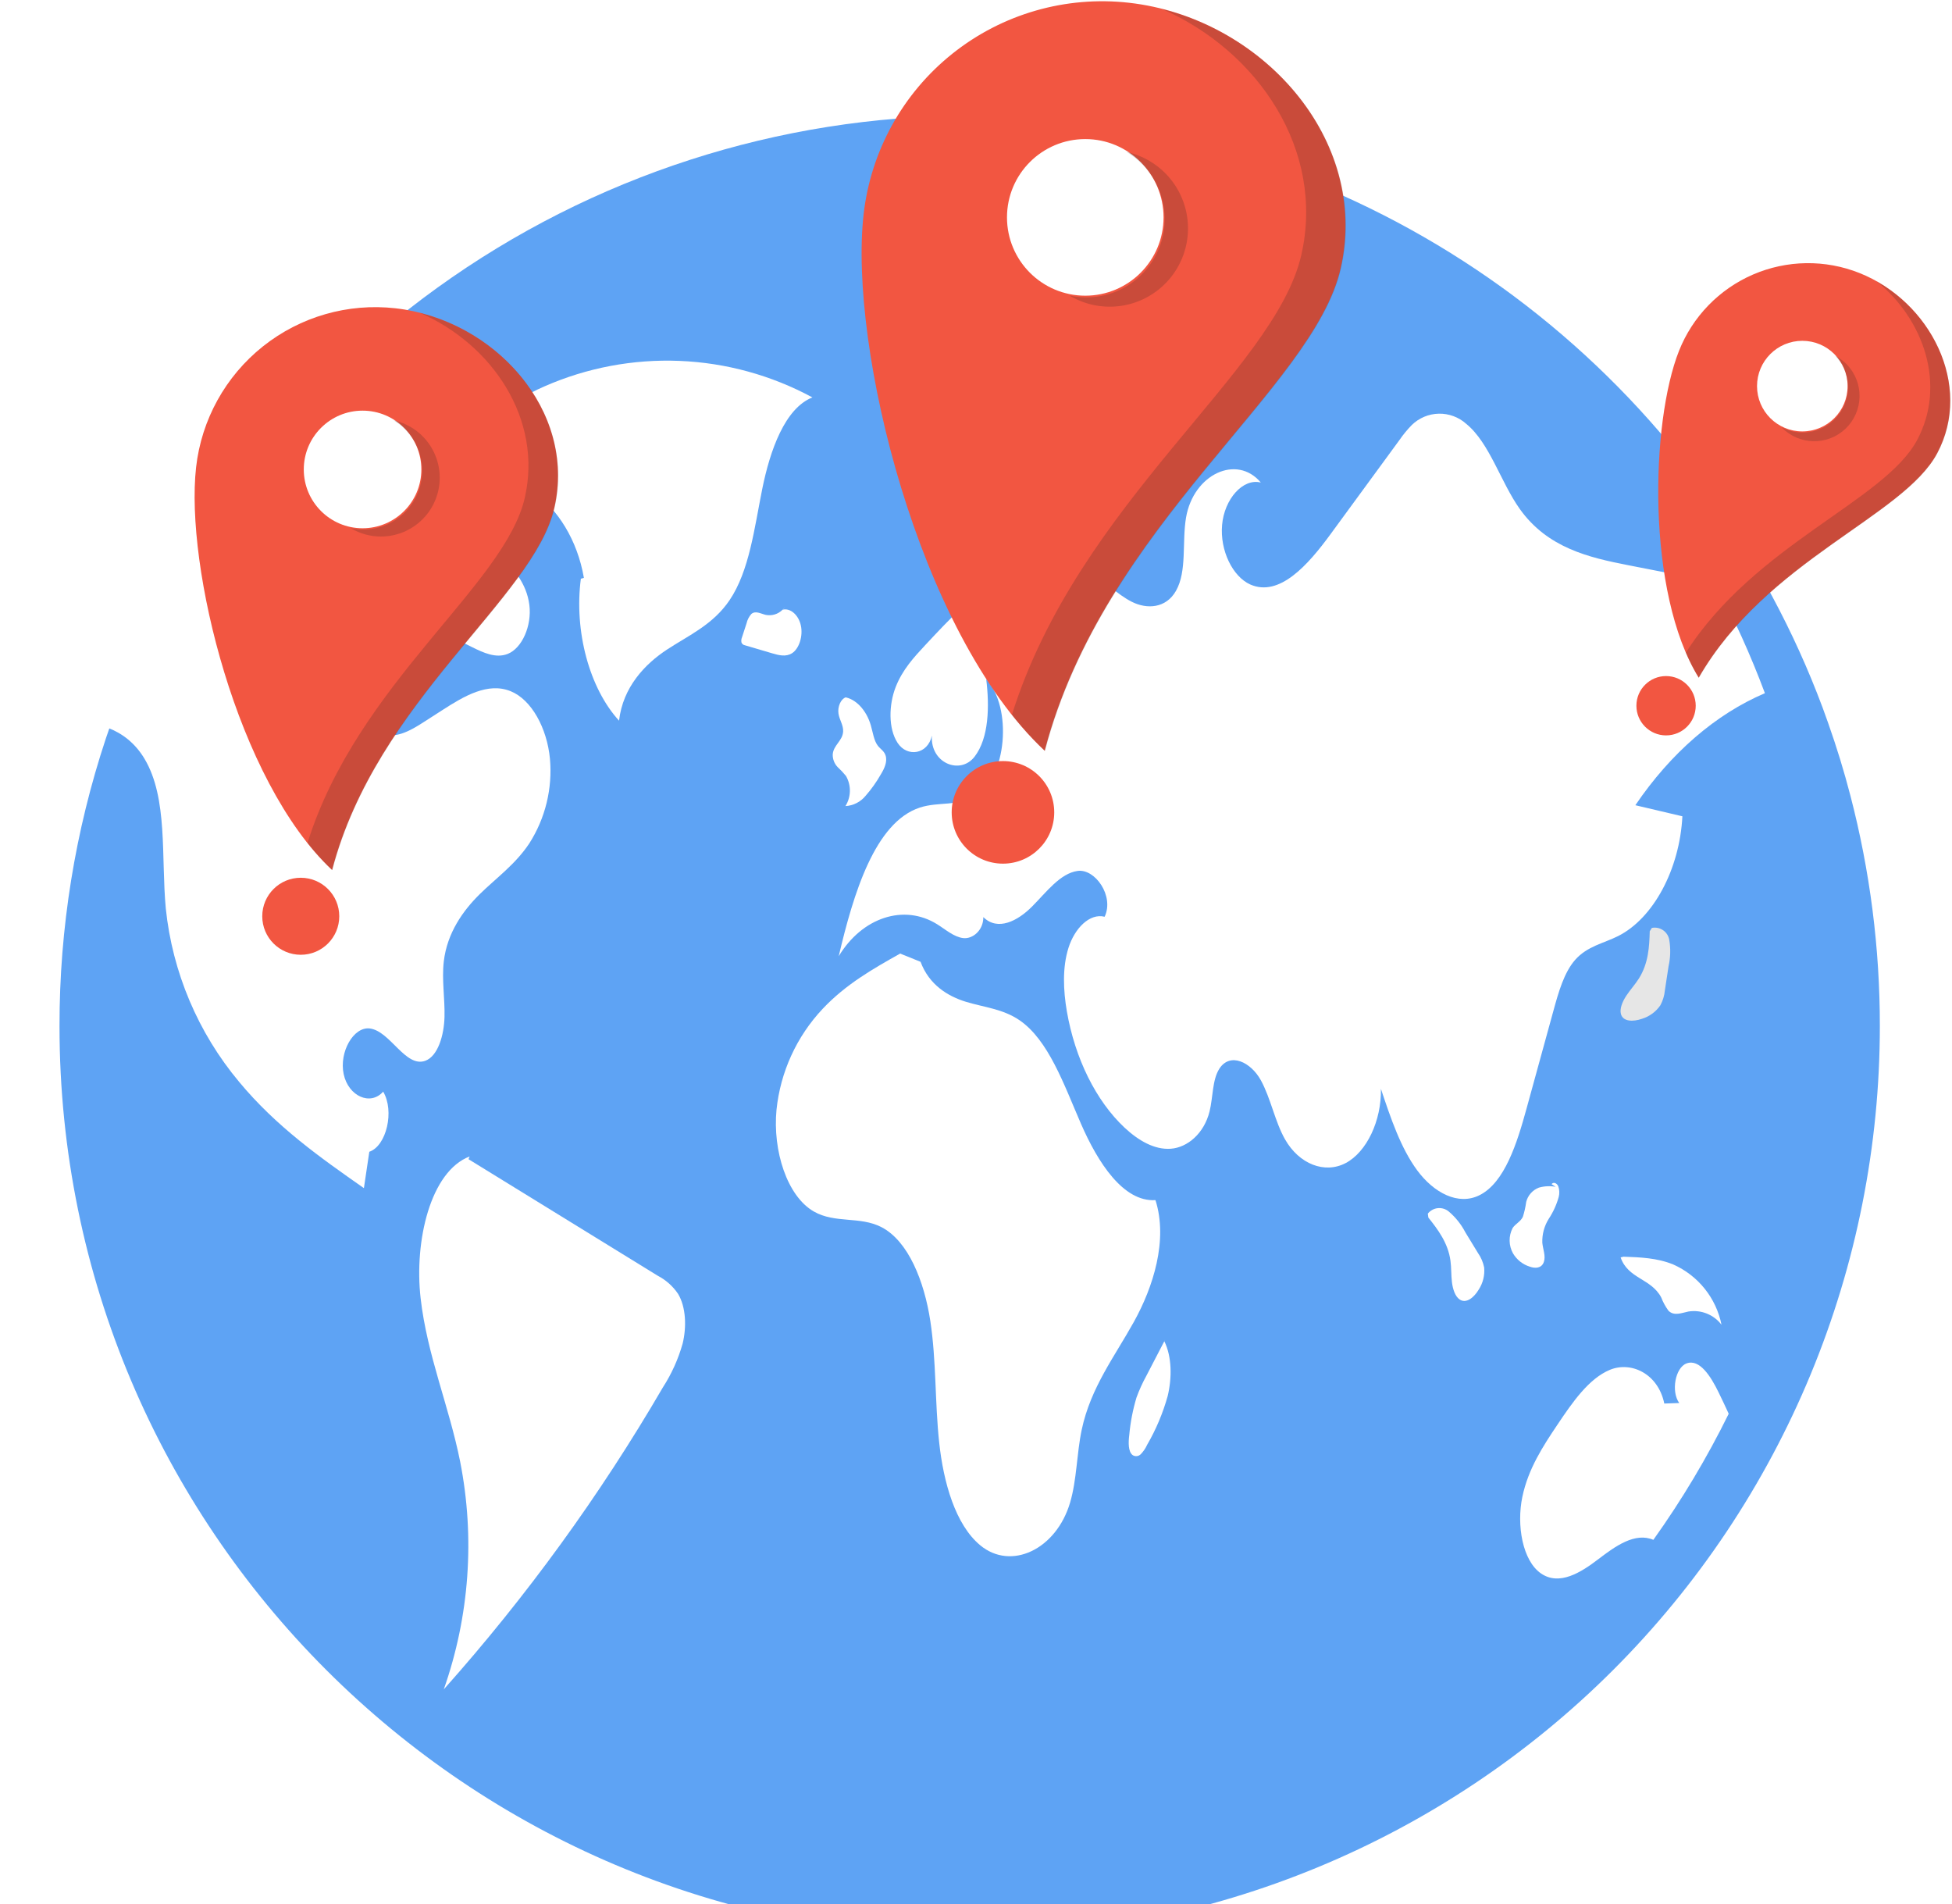 <svg width="406" height="396" viewBox="0 0 406 396" fill="none" xmlns="http://www.w3.org/2000/svg">
<g filter="url(#filter0_i_9_125)">
<path d="M378.992 206.364C378.997 231.226 374.104 255.845 364.592 278.815C355.08 301.786 341.136 322.657 323.556 340.237C305.976 357.816 285.105 371.761 262.135 381.272C239.165 390.784 214.546 395.677 189.684 395.672C85.133 395.672 0.376 310.915 0.376 206.364C0.358 186.028 3.618 165.821 10.031 146.522C22.621 108.831 46.741 76.052 78.98 52.819C111.219 29.586 149.946 17.075 189.684 17.056C223.956 17.045 257.587 26.34 286.989 43.949C316.39 61.559 340.458 86.822 356.622 117.043C360.63 124.499 364.126 132.218 367.087 140.149C367.497 141.253 367.896 142.357 368.285 143.472V143.483C370.021 148.383 371.549 153.376 372.871 158.459C376.948 174.101 379.005 190.2 378.992 206.364Z" fill="#5EA3F4"/>
</g>
<g filter="url(#filter1_d_9_125)">
<path d="M168.972 78.641C160.465 74.04 151.019 71.443 141.355 71.048C131.692 70.652 122.065 72.469 113.211 76.359C105.414 79.752 97.205 85.839 94.604 96.83C105.123 90.623 118.74 100.431 121.446 116.166L120.815 116.34C119.385 127.239 122.576 139.104 128.755 145.862C129.566 138.843 134.182 134.065 138.722 131.081C143.262 128.097 148.284 125.929 151.749 120.799C155.857 114.718 156.9 105.83 158.532 97.722C160.164 89.614 163.26 80.9 168.972 78.641Z" fill="white"/>
</g>
<g filter="url(#filter2_d_9_125)">
<path d="M110.09 171.384C107.177 175.759 103.286 178.505 99.794 181.923C96.313 185.351 93 189.979 92.306 195.921C91.864 199.728 92.548 203.598 92.453 207.448C92.359 211.297 91.076 215.63 88.457 216.587C84.323 218.08 81.168 210.403 76.92 209.867C73.543 209.446 70.504 214.757 71.482 219.364C72.46 223.97 77.056 226.01 79.696 223.002C82.084 227.009 80.401 234.277 76.814 235.507C76.436 238.031 76.057 240.545 75.689 243.069C66.623 236.727 57.463 230.28 49.754 220.994C41.18 210.753 35.862 198.184 34.483 184.899C33.484 174.224 34.967 162.014 30.066 153.8C26.143 147.227 19.412 145.775 13.354 146.186C12.25 146.259 11.135 146.385 10.031 146.522C13.603 135.792 18.141 125.408 23.587 115.497C24.82 114.968 25.965 114.255 26.984 113.383C32.621 108.597 35.125 98.911 39.7 92.212C39.994 91.78 40.299 91.36 40.614 90.95C45.295 84.839 51.563 81.695 57.621 78.771C71.03 72.261 84.828 65.666 98.984 66.571L94.957 66.96C90.255 80.127 85.551 93.295 80.843 106.462C80.127 108.482 79.405 110.504 78.676 112.531C76.005 120.019 73.249 127.991 73.659 136.373C73.901 141.337 75.626 146.638 78.907 148.341C81.968 149.919 85.312 147.984 88.267 146.07C89.519 145.27 90.76 144.471 92.012 143.661C96.502 140.769 101.477 137.803 106.22 139.738C110.564 141.505 113.771 147.405 114.382 153.768C114.941 159.954 113.432 166.149 110.09 171.384Z" fill="white"/>
</g>
<g filter="url(#filter3_d_9_125)">
<path d="M136.8 261.282C123.684 253.206 110.568 245.131 97.452 237.055L97.675 236.482C89.52 239.588 86.134 254.083 87.482 265.938C88.829 277.792 93.399 288.389 95.708 299.94C98.821 315.746 97.646 332.098 92.305 347.297C109.552 327.946 124.815 306.914 137.865 284.517C139.688 281.694 141.078 278.614 141.987 275.379C142.82 271.937 142.692 267.799 141.023 265.039C139.949 263.455 138.498 262.164 136.8 261.282Z" fill="white"/>
</g>
<path d="M85.036 114.363C83.643 117.494 83.107 121.67 84.371 124.91C85.662 128.219 88.39 129.714 90.903 130.959L98.15 134.551C100.561 135.746 103.159 136.953 105.617 135.97C108.582 134.784 110.637 130.137 110.105 125.822C109.539 121.231 106.645 118.073 103.969 115.384C100.223 111.62 96.478 107.857 92.732 104.093L90.621 106.678C88.338 108.905 86.45 111.504 85.036 114.363Z" fill="white"/>
<g filter="url(#filter4_d_9_125)">
<path d="M340.142 163.444C343.402 164.212 346.662 164.979 349.923 165.747C349.355 176.759 343.896 186.95 336.577 190.641C333.527 192.177 330.13 192.745 327.605 195.616C325.323 198.224 324.166 202.284 323.104 206.164C321.242 212.938 319.381 219.711 317.519 226.483C315.521 233.782 312.955 241.891 307.76 244.52C303.3 246.782 298.2 244.016 294.771 239.377C291.342 234.739 289.249 228.503 287.22 222.424C287.346 229.05 284.264 235.549 279.9 237.853C275.525 240.156 270.203 238.073 267.279 232.931C265.176 229.239 264.303 224.37 262.241 220.626C260.18 216.882 255.858 214.736 253.607 218.249C252.124 220.584 252.313 224.159 251.577 227.125C250.431 231.732 246.96 234.624 243.521 234.876C240.093 235.129 236.748 233.151 233.877 230.47C227.956 224.916 223.591 216.103 221.898 206.312C221.151 201.947 220.941 197.193 222.235 193.102C223.528 189.011 226.652 185.856 229.754 186.634C231.795 182.322 227.767 176.601 224.138 177.106C220.499 177.611 217.649 181.512 214.662 184.51C211.686 187.507 207.521 189.684 204.524 186.708C204.545 189.474 202.294 191.304 200.348 191.072C198.413 190.852 196.688 189.295 194.911 188.191C188.043 183.91 179.325 186.75 174.445 194.848C177.495 181.87 181.964 166.978 191.335 163.928C195.163 162.676 199.339 163.707 202.957 161.54C209.362 157.702 210.655 143.199 205.123 137.214C205.828 142.872 205.691 149.477 202.704 153.348C199.717 157.218 193.449 154.694 193.828 148.972C192.965 152.916 188.674 153.516 186.697 150.487C184.709 147.458 184.878 142.504 186.287 138.886C187.696 135.269 190.094 132.671 192.418 130.178C197.414 124.825 202.483 119.409 208.268 116.043C214.063 112.678 220.752 111.542 226.557 114.886C229.618 116.653 232.31 119.598 235.433 121.155C238.557 122.722 242.522 122.522 244.594 118.862C246.918 114.781 245.824 108.723 246.687 103.623C248.233 94.609 257.246 90.392 262.241 96.345C258.508 95.388 254.648 99.805 254.185 105.158C253.712 110.511 256.415 115.917 260.033 117.537C266.112 120.229 272.064 113.456 276.661 107.188C281.456 100.625 286.259 94.066 291.069 87.51C291.837 86.394 292.699 85.346 293.646 84.376C295.152 82.908 297.16 82.067 299.263 82.024C301.367 81.981 303.407 82.739 304.973 84.145C309.831 88.11 312.114 96.24 316.1 101.835C321.884 109.964 330.54 111.942 338.596 113.519C344.601 114.687 350.61 115.861 356.622 117.042C360.63 124.498 364.126 132.218 367.087 140.149C356.906 144.471 347.514 152.559 340.142 163.444Z" fill="white"/>
</g>
<g filter="url(#filter5_d_9_125)">
<path d="M359.556 289.986C355.051 299.135 349.81 307.904 343.886 316.205C340.1 314.585 336.03 317.478 332.485 320.191C328.783 323.031 324.335 325.797 320.538 323.21C316.657 320.559 315.406 313.145 316.636 307.266C317.867 301.397 320.937 296.727 323.914 292.289C327.069 287.578 330.445 282.687 334.831 280.857C339.227 279.027 344.874 281.614 346.158 287.861L349.271 287.756C347.525 285.358 348.44 280.394 350.785 279.521C353.488 278.501 355.833 282.214 357.432 285.495C358.147 286.978 358.873 288.471 359.556 289.986Z" fill="white"/>
</g>
<g filter="url(#filter6_d_9_125)">
<path d="M240.328 245.563C233.637 245.983 228.337 237.746 224.815 229.642C221.293 221.539 218.079 212.271 212.041 208.147C208.592 205.79 204.659 205.466 200.917 204.324C197.175 203.182 193.258 200.819 191.469 196.006L187.225 194.291C181.619 197.443 175.939 200.653 171.109 205.782C165.691 211.537 162.317 218.914 161.506 226.776C160.695 235.272 163.69 244.745 169.284 247.937C173.705 250.459 178.852 248.869 183.329 251.178C188.924 254.062 192.245 262.442 193.503 270.715C194.76 278.988 194.441 287.586 195.341 295.953C196.24 304.32 198.72 313.027 203.85 317.314C210.271 322.68 219.691 318.221 222.572 308.454C223.985 303.663 223.936 298.257 224.993 293.283C226.854 284.525 231.876 278.027 235.859 270.842C239.842 263.658 242.978 253.9 240.328 245.563Z" fill="white"/>
</g>
<path d="M174.208 159.499C174.832 160.074 175.414 160.692 175.95 161.349C176.505 162.306 176.789 163.396 176.77 164.502C176.751 165.608 176.431 166.688 175.843 167.625C176.649 167.579 177.437 167.367 178.157 167.001C178.877 166.635 179.513 166.124 180.025 165.5C181.246 164.109 182.32 162.596 183.231 160.984C183.913 159.871 184.639 158.367 184.176 157.045C183.86 156.143 183.112 155.758 182.588 155.079C181.758 154.004 181.552 152.296 181.122 150.82C180.193 147.632 177.969 145.288 175.555 144.953L175.89 145.017C174.881 145.363 174.177 146.964 174.4 148.405C174.603 149.718 175.447 150.807 175.363 152.146C175.242 154.071 173.318 154.974 173.2 156.899C173.181 157.865 173.543 158.799 174.208 159.499Z" fill="white"/>
<path d="M162.744 126.791C162.753 126.788 162.763 126.788 162.773 126.785C162.979 126.598 163.17 126.394 163.344 126.177L162.744 126.791Z" fill="#E6E6E6"/>
<path d="M164.75 135.826C166.23 134.874 167.056 132.243 166.567 130.041C166.081 127.852 164.36 126.381 162.773 126.785C162.313 127.252 161.742 127.594 161.113 127.779C160.484 127.964 159.818 127.986 159.178 127.844C158.197 127.591 157.12 126.941 156.269 127.68C155.783 128.232 155.442 128.897 155.278 129.615C154.964 130.581 154.649 131.548 154.334 132.515C154.184 132.861 154.145 133.245 154.222 133.614C154.282 133.762 154.38 133.892 154.505 133.991C154.63 134.091 154.778 134.156 154.936 134.182C156.826 134.739 158.715 135.296 160.605 135.853C161.982 136.259 163.469 136.65 164.75 135.826Z" fill="white"/>
<path d="M307.406 260.558C306.533 259.127 305.659 257.697 304.786 256.267C303.928 254.611 302.755 253.138 301.333 251.931C301.02 251.669 300.658 251.473 300.268 251.353C299.878 251.233 299.469 251.192 299.063 251.232C298.657 251.273 298.263 251.394 297.905 251.589C297.547 251.784 297.231 252.049 296.977 252.368L297.083 253.185C299.074 255.683 301.18 258.458 301.685 262.165C301.885 263.626 301.815 265.139 301.99 266.607C302.165 268.075 302.661 269.597 303.608 270.23C304.984 271.149 306.599 269.794 307.578 268.141C308.453 266.783 308.846 265.17 308.692 263.562C308.474 262.483 308.036 261.46 307.406 260.558Z" fill="white"/>
<path d="M346.282 205.94C346.534 204.283 346.787 202.627 347.04 200.97C347.45 199.151 347.501 197.268 347.19 195.429C347.119 195.028 346.969 194.644 346.748 194.301C346.527 193.958 346.24 193.663 345.903 193.433C345.567 193.203 345.187 193.042 344.788 192.96C344.388 192.879 343.976 192.878 343.576 192.958L343.132 193.651C343.046 196.845 342.871 200.324 340.87 203.486C340.081 204.732 339.054 205.845 338.242 207.08C337.431 208.316 336.83 209.8 337.147 210.894C337.608 212.483 339.716 212.486 341.529 211.852C343.073 211.377 344.412 210.396 345.331 209.067C345.859 208.101 346.182 207.036 346.282 205.94Z" fill="#E6E6E6"/>
<path d="M321.109 262.419C321.536 261.191 320.92 259.783 320.789 258.426C320.727 256.673 321.191 254.942 322.123 253.457C323.049 252.055 323.75 250.518 324.201 248.9C324.392 248.163 324.357 247.386 324.102 246.669C323.813 246.019 323.112 245.723 322.711 246.238L323.57 246.791C322.409 246.584 321.217 246.642 320.082 246.96C319.434 247.208 318.855 247.608 318.395 248.127C317.935 248.646 317.606 249.268 317.437 249.941C317.296 250.989 317.064 252.024 316.744 253.033C316.231 254.087 315.239 254.438 314.615 255.363C314.19 256.183 313.975 257.096 313.99 258.02C314.005 258.944 314.25 259.849 314.703 260.655C315.486 261.972 316.731 262.952 318.197 263.402C319.246 263.779 320.629 263.799 321.109 262.419Z" fill="white"/>
<path d="M345.511 269.781C345.89 270.769 346.399 271.702 347.023 272.556C348.191 273.733 349.779 273.01 351.196 272.724C352.482 272.521 353.799 272.669 355.008 273.154C356.216 273.639 357.271 274.441 358.06 275.477C357.511 272.736 356.311 270.167 354.563 267.985C352.814 265.804 350.568 264.074 348.012 262.94C344.671 261.578 341.152 261.447 337.678 261.324L337.078 261.478C338.607 265.93 343.409 265.83 345.511 269.781Z" fill="white"/>
<path d="M242.159 278.886L242.168 278.905C242.226 278.793 242.284 278.681 242.342 278.569L242.159 278.886Z" fill="#E6E6E6"/>
<path d="M238.457 286.052C237.65 287.517 236.955 289.042 236.38 290.614C235.619 293.159 235.114 295.774 234.875 298.42C234.687 299.925 234.629 301.846 235.571 302.579C235.842 302.759 236.169 302.834 236.491 302.79C236.813 302.746 237.108 302.587 237.321 302.342C237.844 301.788 238.273 301.151 238.588 300.457C240.441 297.266 241.879 293.852 242.869 290.298C243.771 286.554 243.762 282.147 242.168 278.905C240.931 281.288 239.694 283.67 238.457 286.052Z" fill="white"/>
<path d="M202.744 95.149C203.332 95.724 204.076 96.114 204.883 96.272C205.69 96.429 206.525 96.347 207.287 96.036C208.862 95.347 210.308 94.392 211.56 93.213C212.597 92.446 213.477 91.486 214.151 90.386C214.522 89.73 214.761 89.005 214.851 88.256C214.942 87.507 214.884 86.747 214.681 86.02C214.096 84.308 212.611 83.735 211.3 83.346C209.203 82.724 207.106 82.102 205.008 81.48L206.525 80.113C204.964 79.275 203.237 80.83 202.262 82.755C201.636 84.012 201.2 85.354 200.967 86.739C200.445 89.76 200.956 93.359 202.744 95.149Z" fill="#E6E6E6"/>
<path d="M239.775 82.718C240.366 83.37 241.183 83.772 242.06 83.843C242.937 83.915 243.808 83.65 244.497 83.102C245.09 82.657 245.582 82.092 245.942 81.444C246.302 80.795 246.521 80.079 246.586 79.34C246.734 77.69 245.919 75.856 244.754 75.714L245.02 74.169C242.776 73.764 240.014 73.683 238.811 76.408C238.406 77.452 238.281 78.585 238.45 79.692C238.619 80.799 239.076 81.843 239.775 82.718Z" fill="#E6E6E6"/>
<path d="M234.828 0.574C221.671 -0.91 208.462 2.893 198.109 11.148C187.755 19.402 181.105 31.431 179.621 44.589C176.53 71.988 190.965 131.487 217.283 156.117C229.675 108.928 273.098 80.938 278.843 55.781C284.983 28.9 262.228 3.665 234.828 0.574Z" fill="#F25641"/>
<path d="M225.728 61.486C234.721 61.486 242.01 54.196 242.01 45.203C242.01 36.211 234.721 28.921 225.728 28.921C216.736 28.921 209.446 36.211 209.446 45.203C209.446 54.196 216.736 61.486 225.728 61.486Z" fill="white"/>
<path d="M208.608 179.594C214.498 179.594 219.272 174.819 219.272 168.929C219.272 163.039 214.498 158.265 208.608 158.265C202.718 158.265 197.943 163.039 197.943 168.929C197.943 174.819 202.718 179.594 208.608 179.594Z" fill="#F25641"/>
<path opacity="0.2" d="M239.2 33.538C241.033 34.639 242.631 36.091 243.903 37.809C245.175 39.528 246.095 41.481 246.613 43.556C247.13 45.63 247.233 47.786 246.917 49.901C246.601 52.016 245.872 54.048 244.77 55.88C243.669 57.713 242.217 59.311 240.499 60.583C238.78 61.855 236.827 62.776 234.753 63.293C230.563 64.337 226.129 63.675 222.428 61.45C226.202 62.29 230.151 61.759 233.57 59.953C236.988 58.146 239.652 55.182 241.084 51.591C242.517 48 242.624 44.017 241.388 40.353C240.152 36.69 237.652 33.587 234.337 31.598C236.052 31.978 237.694 32.633 239.2 33.538Z" fill="#231F20"/>
<path opacity="0.2" d="M278.907 55.834C273.161 80.991 229.738 108.981 217.347 156.17C214.871 153.831 212.573 151.313 210.469 148.635C224.394 104.279 265.114 77.326 270.665 53.02C275.634 31.266 261.677 10.591 241.651 1.857C265.893 7.951 284.533 31.2 278.907 55.834Z" fill="#231F20"/>
<path d="M82.245 64.106C72.364 62.991 62.445 65.847 54.67 72.046C46.895 78.245 41.901 87.278 40.787 97.159C38.466 117.735 49.306 162.417 69.069 180.913C78.375 145.476 110.984 124.456 115.299 105.564C119.91 85.378 102.821 66.427 82.245 64.106Z" fill="#F25641"/>
<path d="M75.412 109.848C82.165 109.848 87.639 104.374 87.639 97.621C87.639 90.868 82.165 85.393 75.412 85.393C68.659 85.393 63.184 90.868 63.184 97.621C63.184 104.374 68.659 109.848 75.412 109.848Z" fill="white"/>
<path d="M62.555 198.543C66.978 198.543 70.564 194.958 70.564 190.535C70.564 186.112 66.978 182.526 62.555 182.526C58.132 182.526 54.546 186.112 54.546 190.535C54.546 194.958 58.132 198.543 62.555 198.543Z" fill="#F25641"/>
<path opacity="0.2" d="M85.529 88.86C86.905 89.687 88.105 90.777 89.06 92.068C90.015 93.359 90.707 94.825 91.095 96.383C91.484 97.941 91.561 99.561 91.324 101.149C91.087 102.737 90.539 104.262 89.712 105.639C88.885 107.015 87.794 108.215 86.504 109.17C85.213 110.125 83.747 110.817 82.189 111.205C80.631 111.594 79.011 111.671 77.423 111.434C75.835 111.197 74.309 110.649 72.933 109.822C75.767 110.452 78.733 110.053 81.3 108.697C83.867 107.34 85.868 105.114 86.943 102.418C88.019 99.721 88.1 96.73 87.172 93.978C86.243 91.228 84.366 88.897 81.876 87.403C83.165 87.689 84.398 88.181 85.529 88.86Z" fill="#231F20"/>
<path opacity="0.2" d="M115.347 105.604C111.032 124.496 78.423 145.515 69.117 180.953C67.259 179.196 65.532 177.305 63.953 175.294C74.41 141.984 104.989 121.744 109.158 103.491C112.889 87.154 102.408 71.628 87.369 65.069C105.574 69.646 119.572 87.105 115.347 105.604Z" fill="#231F20"/>
<path d="M386.722 56.76C383.197 55.361 379.431 54.669 375.639 54.725C371.846 54.782 368.102 55.584 364.62 57.087C361.138 58.591 357.986 60.765 355.345 63.486C352.703 66.207 350.623 69.422 349.224 72.948C343.339 87.772 342.364 123.176 353.315 140.919C367.396 116.46 395.883 107.428 402.91 94.258C410.418 80.185 401.547 62.645 386.722 56.76Z" fill="#F25641"/>
<path d="M374.867 89.709C380.069 89.709 384.286 85.492 384.286 80.29C384.286 75.088 380.069 70.871 374.867 70.871C369.665 70.871 365.448 75.088 365.448 80.29C365.448 85.492 369.665 89.709 374.867 89.709Z" fill="white"/>
<path d="M346.528 152.923C349.935 152.923 352.697 150.161 352.697 146.754C352.697 143.347 349.935 140.585 346.528 140.585C343.12 140.585 340.358 143.347 340.358 146.754C340.358 150.161 343.12 152.923 346.528 152.923Z" fill="#F25641"/>
<path opacity="0.2" d="M384.158 75.824C385.884 77.628 386.823 80.043 386.768 82.539C386.714 85.034 385.671 87.407 383.869 89.134C382.067 90.861 379.652 91.802 377.157 91.751C374.661 91.699 372.288 90.659 370.558 88.858C372.538 89.9 374.823 90.203 377.005 89.713C379.187 89.224 381.124 87.974 382.469 86.187C383.814 84.4 384.479 82.193 384.345 79.96C384.211 77.728 383.287 75.616 381.738 74.002C382.638 74.475 383.455 75.09 384.158 75.824Z" fill="#231F20"/>
<path opacity="0.2" d="M402.937 94.297C395.911 107.467 367.423 116.499 353.343 140.958C352.316 139.277 351.415 137.522 350.647 135.708C365.154 113.063 391.975 104.2 398.764 91.475C404.84 80.087 400.188 66.427 390.336 58.512C402.942 65.594 409.818 81.401 402.937 94.297Z" fill="#231F20"/>
<defs>
<filter id="filter0_i_9_125" x="0.376" y="17.056" width="390.616" height="385.616" filterUnits="userSpaceOnUse" color-interpolation-filters="sRGB">
<feFlood flood-opacity="0" result="BackgroundImageFix"/>
<feBlend mode="normal" in="SourceGraphic" in2="BackgroundImageFix" result="shape"/>
<feColorMatrix in="SourceAlpha" type="matrix" values="0 0 0 0 0 0 0 0 0 0 0 0 0 0 0 0 0 0 127 0" result="hardAlpha"/>
<feOffset dx="12" dy="7"/>
<feGaussianBlur stdDeviation="18.85"/>
<feComposite in2="hardAlpha" operator="arithmetic" k2="-1" k3="1"/>
<feColorMatrix type="matrix" values="0 0 0 0 1 0 0 0 0 1 0 0 0 0 1 0 0 0 1 0"/>
<feBlend mode="normal" in2="shape" result="effect1_innerShadow_9_125"/>
</filter>
<filter id="filter1_d_9_125" x="90.604" y="70.995" width="82.368" height="82.868" filterUnits="userSpaceOnUse" color-interpolation-filters="sRGB">
<feFlood flood-opacity="0" result="BackgroundImageFix"/>
<feColorMatrix in="SourceAlpha" type="matrix" values="0 0 0 0 0 0 0 0 0 0 0 0 0 0 0 0 0 0 127 0" result="hardAlpha"/>
<feOffset dy="4"/>
<feGaussianBlur stdDeviation="2"/>
<feComposite in2="hardAlpha" operator="out"/>
<feColorMatrix type="matrix" values="0 0 0 0 0 0 0 0 0 0 0 0 0 0 0 0 0 0 0.25 0"/>
<feBlend mode="normal" in2="BackgroundImageFix" result="effect1_dropShadow_9_125"/>
<feBlend mode="normal" in="SourceGraphic" in2="effect1_dropShadow_9_125" result="shape"/>
</filter>
<filter id="filter2_d_9_125" x="6.031" y="66.487" width="112.465" height="184.582" filterUnits="userSpaceOnUse" color-interpolation-filters="sRGB">
<feFlood flood-opacity="0" result="BackgroundImageFix"/>
<feColorMatrix in="SourceAlpha" type="matrix" values="0 0 0 0 0 0 0 0 0 0 0 0 0 0 0 0 0 0 127 0" result="hardAlpha"/>
<feOffset dy="4"/>
<feGaussianBlur stdDeviation="2"/>
<feComposite in2="hardAlpha" operator="out"/>
<feColorMatrix type="matrix" values="0 0 0 0 0 0 0 0 0 0 0 0 0 0 0 0 0 0 0.25 0"/>
<feBlend mode="normal" in2="BackgroundImageFix" result="effect1_dropShadow_9_125"/>
<feBlend mode="normal" in="SourceGraphic" in2="effect1_dropShadow_9_125" result="shape"/>
</filter>
<filter id="filter3_d_9_125" x="83.194" y="236.482" width="63.294" height="118.816" filterUnits="userSpaceOnUse" color-interpolation-filters="sRGB">
<feFlood flood-opacity="0" result="BackgroundImageFix"/>
<feColorMatrix in="SourceAlpha" type="matrix" values="0 0 0 0 0 0 0 0 0 0 0 0 0 0 0 0 0 0 127 0" result="hardAlpha"/>
<feOffset dy="4"/>
<feGaussianBlur stdDeviation="2"/>
<feComposite in2="hardAlpha" operator="out"/>
<feColorMatrix type="matrix" values="0 0 0 0 0 0 0 0 0 0 0 0 0 0 0 0 0 0 0.25 0"/>
<feBlend mode="normal" in2="BackgroundImageFix" result="effect1_dropShadow_9_125"/>
<feBlend mode="normal" in="SourceGraphic" in2="effect1_dropShadow_9_125" result="shape"/>
</filter>
<filter id="filter4_d_9_125" x="170.445" y="82.022" width="200.642" height="171.301" filterUnits="userSpaceOnUse" color-interpolation-filters="sRGB">
<feFlood flood-opacity="0" result="BackgroundImageFix"/>
<feColorMatrix in="SourceAlpha" type="matrix" values="0 0 0 0 0 0 0 0 0 0 0 0 0 0 0 0 0 0 127 0" result="hardAlpha"/>
<feOffset dy="4"/>
<feGaussianBlur stdDeviation="2"/>
<feComposite in2="hardAlpha" operator="out"/>
<feColorMatrix type="matrix" values="0 0 0 0 0 0 0 0 0 0 0 0 0 0 0 0 0 0 0.25 0"/>
<feBlend mode="normal" in2="BackgroundImageFix" result="effect1_dropShadow_9_125"/>
<feBlend mode="normal" in="SourceGraphic" in2="effect1_dropShadow_9_125" result="shape"/>
</filter>
<filter id="filter5_d_9_125" x="312.181" y="279.349" width="51.376" height="52.89" filterUnits="userSpaceOnUse" color-interpolation-filters="sRGB">
<feFlood flood-opacity="0" result="BackgroundImageFix"/>
<feColorMatrix in="SourceAlpha" type="matrix" values="0 0 0 0 0 0 0 0 0 0 0 0 0 0 0 0 0 0 127 0" result="hardAlpha"/>
<feOffset dy="4"/>
<feGaussianBlur stdDeviation="2"/>
<feComposite in2="hardAlpha" operator="out"/>
<feColorMatrix type="matrix" values="0 0 0 0 0 0 0 0 0 0 0 0 0 0 0 0 0 0 0.25 0"/>
<feBlend mode="normal" in2="BackgroundImageFix" result="effect1_dropShadow_9_125"/>
<feBlend mode="normal" in="SourceGraphic" in2="effect1_dropShadow_9_125" result="shape"/>
</filter>
<filter id="filter6_d_9_125" x="157.375" y="194.291" width="87.933" height="133.323" filterUnits="userSpaceOnUse" color-interpolation-filters="sRGB">
<feFlood flood-opacity="0" result="BackgroundImageFix"/>
<feColorMatrix in="SourceAlpha" type="matrix" values="0 0 0 0 0 0 0 0 0 0 0 0 0 0 0 0 0 0 127 0" result="hardAlpha"/>
<feOffset dy="4"/>
<feGaussianBlur stdDeviation="2"/>
<feComposite in2="hardAlpha" operator="out"/>
<feColorMatrix type="matrix" values="0 0 0 0 0 0 0 0 0 0 0 0 0 0 0 0 0 0 0.25 0"/>
<feBlend mode="normal" in2="BackgroundImageFix" result="effect1_dropShadow_9_125"/>
<feBlend mode="normal" in="SourceGraphic" in2="effect1_dropShadow_9_125" result="shape"/>
</filter>
</defs>
</svg>
